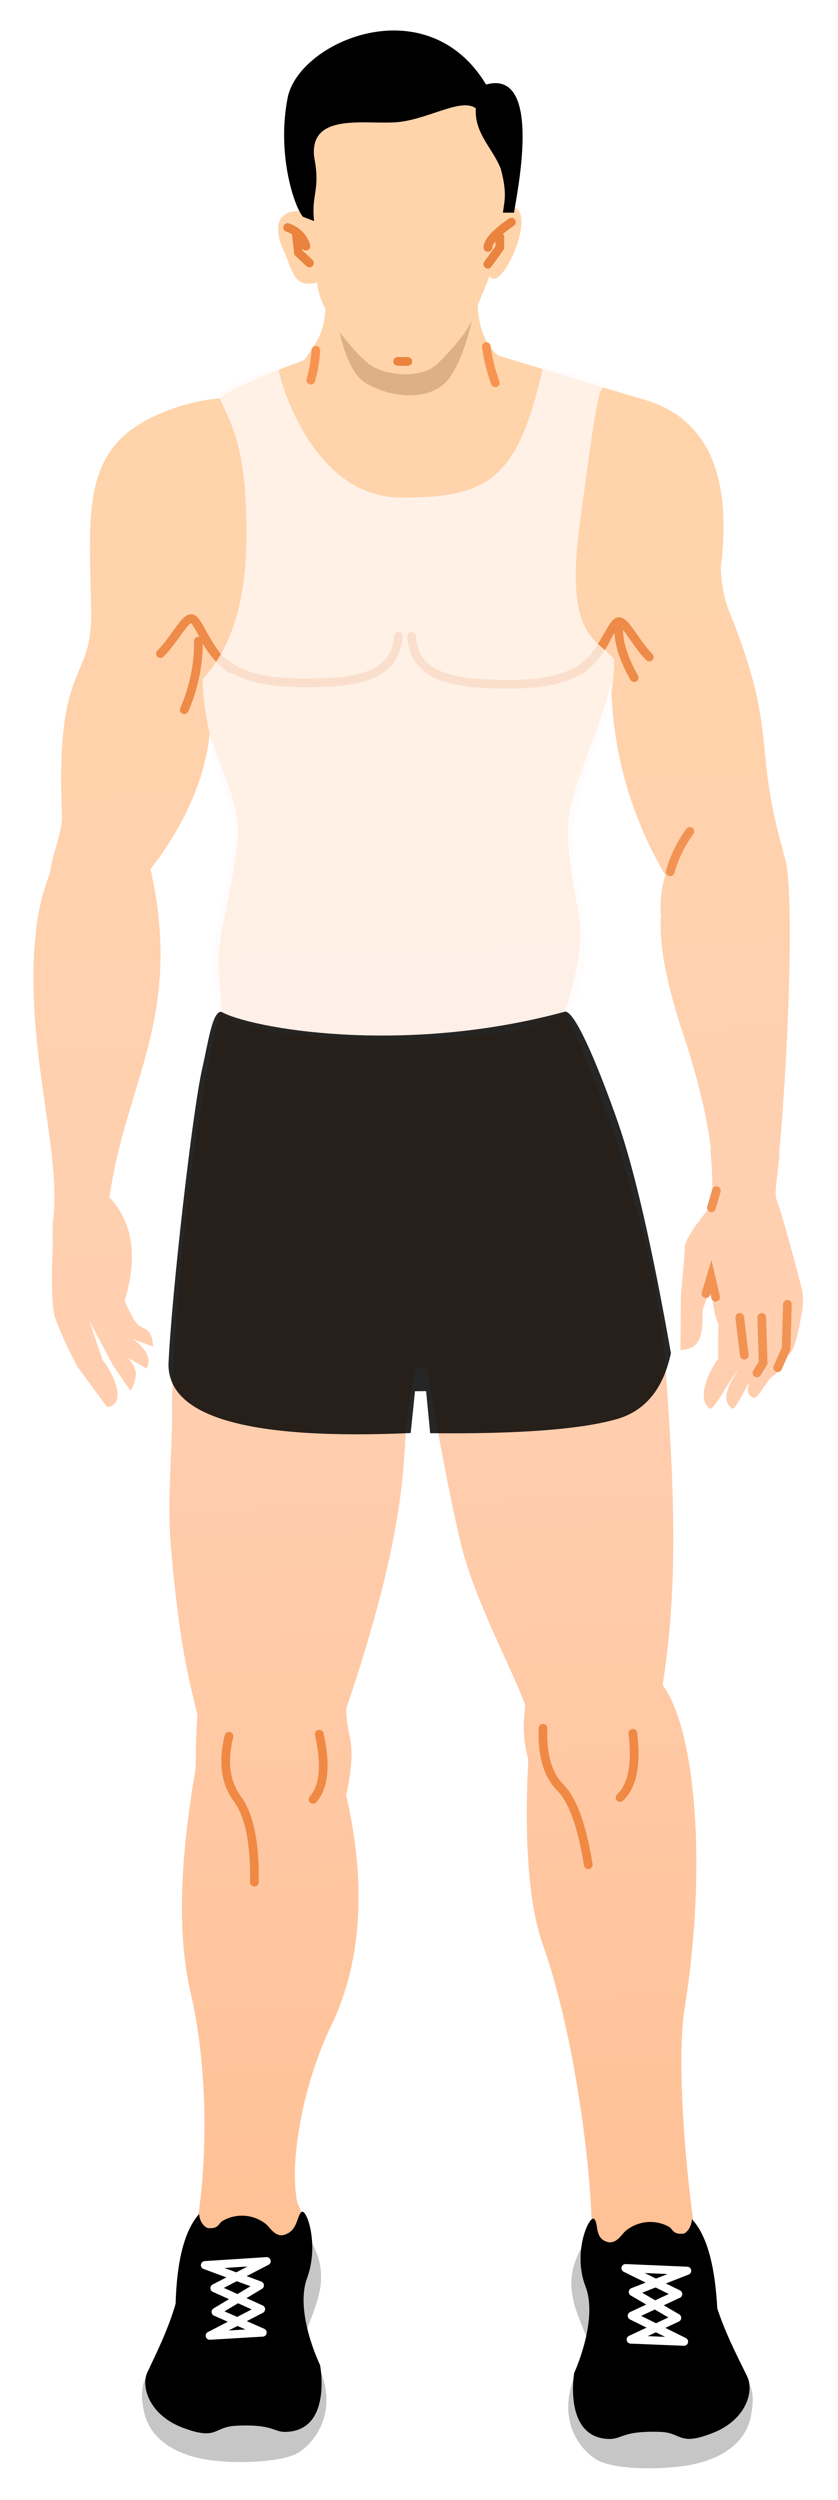 <svg width="110" height="328" viewBox="0 0 110 328" fill="none" xmlns="http://www.w3.org/2000/svg">
<g filter="url(#filter0_d_557_48)">
<path d="M82.578 47.854L84.424 48.388C93.771 51.055 95.964 59.742 94.616 70.485C94.661 72.22 94.938 73.898 95.447 75.52C102.323 92.391 98.731 93.407 102.793 107.656C102.849 107.83 102.848 107.946 102.847 108.119C104.332 110.673 103.594 133.214 102.281 147.194C102.337 147.484 102.335 147.715 102.275 148.004C101.719 153.087 101.608 152.508 102.231 154.247C102.855 155.985 105.277 165.021 105.331 165.542C105.441 166.352 105.435 167.161 105.314 167.912C104.833 170.452 104.349 173.57 103.306 173.852C102.717 175.408 101.785 176.442 101.205 176.727C99.805 178.509 99.392 179.605 98.816 179.37C98.24 179.134 98.013 178.439 98.249 177.863C98.249 177.863 98.249 177.863 98.249 177.805C98.485 177.055 98.192 177.631 97.724 178.495C97.138 179.531 96.61 180.626 96.204 180.854C94.534 179.86 95.648 177.729 96.642 176.117C97.227 175.196 96.352 176.346 95.299 178.073C94.363 179.627 93.428 181.008 93.198 180.833C91.012 179.314 93.819 174.767 94.285 174.25C94.238 172.747 94.248 171.302 94.317 169.799C93.861 168.813 93.526 167.134 93.313 164.647C93.075 165.628 92.721 166.551 92.368 167.473C91.843 168.047 93.252 173.145 89.322 173.117C89.336 171.151 89.355 168.434 89.368 166.585C89.379 165.082 89.868 161.212 89.879 159.709C89.89 158.206 93.27 154.299 93.445 154.127C93.577 151.757 93.479 149.329 93.265 146.957C93.265 146.899 93.266 146.784 93.324 146.726C92.613 141.056 90.862 135.263 89.673 131.67C88.485 128.077 86.338 121.067 86.777 116.099C86.721 115.925 86.665 115.693 86.724 115.52C86.677 113.959 86.862 112.342 87.335 110.842C82.822 103.179 80.34 94.49 80.23 85.587C78.798 91.82 74.579 99.884 74.545 104.681C74.504 110.462 76.205 115.099 76.178 118.914C76.162 121.226 75.503 124.459 74.201 128.728C76.481 133.369 85.861 155.749 87.289 174.49C88.663 192.594 88.924 204.736 86.987 217.093C91.224 222.788 92.891 240.49 89.865 259.545C88.717 266.648 90.11 282.093 91.384 289.964C92.658 297.835 83.929 297.831 80.882 295.497C79.157 294.155 76.41 290.147 77.644 287.439C77.569 281.599 75.73 263.781 71.196 250.973C68.817 244.135 69.011 233.037 69.343 226.969C69.287 226.622 69.174 226.274 69.119 225.927C68.449 222.627 68.861 221.589 68.932 219.682C67.06 214.582 62.151 205.76 60.356 198.001C58.842 191.4 57.45 183.932 56.064 175.598L54.619 175.53C54.083 177.723 53.663 179.975 53.357 182.285C52.915 187.542 53.547 196.334 45.458 220.152C45.434 223.504 46.472 223.917 46.039 227.96C45.914 229.173 45.733 230.328 45.435 231.54C47.118 238.778 48.766 250.93 43.428 261.876C39.908 269.192 37.869 279.468 39.044 285.084C40.528 287.696 39.792 293.645 38.221 295.137C35.37 297.718 24.456 295.964 25.844 287.823C27.231 279.682 27.318 267.369 25.074 257.699C23.054 249.129 23.82 238.902 25.69 227.932C25.693 227.527 25.696 227.122 25.699 226.66C25.713 224.637 25.784 222.787 25.912 221.054C24.96 216.769 23.713 213.176 22.48 199.582C21.835 192.641 22.686 186.866 22.559 180.332C23.171 159.121 27.109 133.77 29.052 128.755L29.168 128.755C28.895 126.383 28.739 123.954 28.698 121.584C28.719 118.636 30.556 112.29 31.176 106.398C31.669 102.008 29.159 97.307 27.518 92.324C26.896 98.563 23.787 104.9 19.762 110.016C24.076 129.355 16.559 137.8 14.369 153.104C14.656 153.395 14.885 153.686 15.115 153.976C17.577 157.231 17.952 161.512 16.354 166.703C17.151 168.443 17.722 169.43 18.067 169.779C19.044 170.595 19.856 170.081 20.127 172.684C19.262 172.389 18.282 172.035 17.417 171.682C19.315 173.025 19.884 174.359 19.239 175.568L16.706 174.105C17.338 174.688 17.737 175.442 17.847 176.252C17.784 177.061 17.547 177.811 17.137 178.502L14.792 175.074L11.711 169.272L13.467 174.429C14.669 176.056 15.295 177.506 15.402 178.663C15.509 179.82 15.1 180.511 14.059 180.619C11.997 177.83 10.738 176.086 10.28 175.505C9.081 173.358 8.056 171.154 7.205 168.835C6.81 167.503 6.717 164.265 6.928 159.006C6.877 157.965 6.885 156.866 7.008 155.827C7.998 146.7 3.182 132.907 4.67 118.639C4.921 115.866 5.577 113.095 6.578 110.501C6.826 108.133 8.235 105.021 8.134 102.997C7.242 82.006 12.186 85.972 11.967 75.969C11.749 65.967 11.161 59.315 15.01 54.486C17.985 50.692 24.706 48.542 28.813 48.282C29.627 47.652 30.555 47.139 31.483 46.683C34.209 45.43 37.05 44.294 39.89 43.274C43.332 38.789 42.704 37.686 42.76 29.767C42.817 21.732 63.024 25.459 63 28.87C62.977 32.049 61.365 39.264 65.388 42.645" fill="url(#paint0_linear_557_48)"/>
<path d="M97.099 168.836L97.699 173.812" stroke="#F29353" stroke-width="1.14" stroke-linecap="round"/>
<path d="M99.989 168.857L100.178 174.812L99.359 176.136" stroke="#F29353" stroke-width="1.14" stroke-linecap="round"/>
<path d="M103.354 167.146L103.197 172.926L102.081 175.462" stroke="#F29353" stroke-width="1.14" stroke-linecap="round"/>
<path d="M93.938 166.212L93.321 163.549L92.669 165.741" stroke="#F29353" stroke-width="1.14" stroke-linecap="round"/>
<path d="M94.037 152.223L93.385 154.473" stroke="#F29353" stroke-width="1.14" stroke-linecap="round"/>
<path d="M81.267 77.906C81.023 79.696 81.642 82.07 83.241 84.915" stroke="#EE8B48" stroke-width="1.14" stroke-linecap="round"/>
<path d="M90.555 105.084C89.388 106.694 88.508 108.48 87.974 110.384" stroke="#F29353" stroke-width="1.14" stroke-linecap="round"/>
<path d="M30.055 223.8C29.221 227.205 29.607 229.925 31.153 232.017C32.699 234.109 33.482 237.756 33.388 242.959" stroke="#F08944" stroke-width="1.14" stroke-linecap="round"/>
<path d="M41.908 223.537C42.804 227.532 42.553 230.421 41.096 232.087" stroke="#F08944" stroke-width="1.14" stroke-linecap="round"/>
<path d="M30.296 83.73C27.36 81.917 26.064 77.225 25.14 77.161C24.215 77.097 22.923 79.92 21.06 81.757" stroke="#EE8B48" stroke-width="1.14" stroke-linecap="round"/>
<path d="M26.044 80.116C26.079 83.238 25.422 86.297 24.188 89.121" stroke="#EE8B48" stroke-width="1.14" stroke-linecap="round"/>
<path d="M26.685 79.311C28.906 84.125 32.885 85.54 39.764 85.589C46.642 85.638 51.85 84.923 52.294 79.492" stroke="#EE8B48" stroke-width="1.14" stroke-linecap="round"/>
<path d="M75.963 84.054C78.924 82.282 80.286 77.61 81.212 77.558C82.137 77.507 83.389 80.349 85.225 82.212" stroke="#EE8B48" stroke-width="1.14" stroke-linecap="round"/>
<path d="M79.636 79.686C77.347 84.468 73.349 85.827 66.47 85.778C59.591 85.73 54.394 84.941 54.028 79.505" stroke="#EE8B48" stroke-width="1.14" stroke-linecap="round"/>
<path d="M63.836 41.478C64.055 43.098 64.449 44.662 65.016 46.227" stroke="#F89451" stroke-width="1.14" stroke-linecap="round"/>
<path d="M41.46 41.955C41.393 43.284 41.152 44.612 40.796 45.882" stroke="#F89451" stroke-width="1.14" stroke-linecap="round"/>
<path d="M71.28 222.763C71.14 226.23 71.873 228.837 73.538 230.525C75.202 232.213 76.392 235.575 77.224 240.668" stroke="#F08944" stroke-width="1.14" stroke-linecap="round"/>
<path d="M83.069 223.424C83.56 227.532 83.02 230.303 81.39 231.853" stroke="#F08944" stroke-width="1.14" stroke-linecap="round"/>
<path fill-rule="evenodd" clip-rule="evenodd" d="M18.905 312.458C19.577 315.527 22.164 317.627 26.089 318.521C30.013 319.416 37.068 319.177 39.275 317.748C41.481 316.318 45.796 311.204 39.784 303.01C41.496 297.993 44.181 294.254 39.657 288.326C37.603 292.647 31.259 290.463 26.59 288.58C25.494 288.167 23.116 297.458 22.333 301.904C19.632 307.839 17.956 307.827 18.905 312.458Z" fill="#C6C6C6"/>
<path fill-rule="evenodd" clip-rule="evenodd" d="M29.142 287.442C30.941 286.356 33.253 286.488 34.92 287.829C35.38 288.18 36.121 289.572 37.28 289.234C39.076 288.726 38.915 286.875 39.556 286.244C40.196 285.612 41.954 290.423 40.304 294.92C38.653 299.418 42.015 306.321 42.015 306.321C42.015 306.321 43.631 314.83 37.617 315.077C35.882 315.18 35.948 314.024 30.975 314.278C27.968 314.43 28.591 316.227 24.093 314.576C19.596 312.926 18.466 309.16 19.347 307.259C20.286 305.242 22.045 301.786 23.053 298.267C23.209 292.487 24.278 288.563 26.142 286.495C26.192 287.652 26.996 288.351 27.401 288.354C28.672 288.421 28.677 287.785 29.142 287.442Z" fill="black"/>
<path fill-rule="evenodd" clip-rule="evenodd" d="M26.904 293.207L34.111 295.859L28.306 299.344L34.472 302.047L27.532 302.461L34.263 298.982L28.154 296.222L35.001 292.686L26.904 293.207Z" stroke="white" stroke-width="1.07" stroke-linecap="round" stroke-linejoin="round"/>
<path fill-rule="evenodd" clip-rule="evenodd" d="M98.563 313.023C97.963 316.14 95.404 318.261 91.524 319.216C87.644 320.172 80.534 320.121 78.289 318.718C76.044 317.372 71.629 312.312 77.526 304.029C75.712 299.045 72.963 295.383 77.341 289.344C79.507 293.637 85.767 291.312 90.406 289.321C91.508 288.866 94.043 298.134 94.937 302.534C97.786 308.45 99.463 308.404 98.563 313.023Z" fill="#C6C6C6"/>
<path fill-rule="evenodd" clip-rule="evenodd" d="M87.871 288.205C86.028 287.151 83.714 287.366 82.086 288.742C81.62 289.143 80.917 290.468 79.763 290.171C77.975 289.695 78.624 287.735 77.993 287.152C77.361 286.569 75.129 291.467 76.832 295.931C78.592 300.395 75.364 307.367 75.364 307.367C75.364 307.367 73.915 315.912 79.985 316.013C81.719 316.025 81.669 314.926 86.582 315.077C89.587 315.156 88.996 317.002 93.518 315.242C98.039 313.482 98.991 309.673 98.079 307.817C97.111 305.786 95.285 302.363 94.154 298.886C93.848 293.103 92.72 289.164 90.826 287.185C90.76 288.341 90.003 289.087 89.656 289.084C88.384 289.191 88.331 288.555 87.871 288.205Z" fill="black"/>
<path fill-rule="evenodd" clip-rule="evenodd" d="M90.2 293.944L83.07 296.726L88.884 300.121L82.794 302.968L89.787 303.249L82.932 299.847L89.022 297L82.109 293.598L90.2 293.944Z" stroke="white" stroke-width="1.07" stroke-linecap="round" stroke-linejoin="round"/>
<g opacity="0.42" filter="url(#filter1_f_557_48)">
<path fill-rule="evenodd" clip-rule="evenodd" d="M43.67 31.912C43.819 35.382 44.507 44.289 48.135 46.338C51.762 48.387 56.04 48.36 58.251 46.41C60.462 44.46 62.648 37.77 62.753 31.122C63.363 26.617 42.198 27.508 43.67 31.912Z" fill="#915D2E" fill-opacity="0.7"/>
</g>
<path fill-rule="evenodd" clip-rule="evenodd" d="M41.639 33.054C41.843 36.928 46.431 42.106 48.327 43.68C50.224 45.255 55.191 45.868 57.403 43.745C59.614 41.621 61.597 39.15 62.07 37.708C62.543 36.266 64.011 33.097 64.248 32.173C65.731 35.017 71.429 22.223 66.451 23.113C66.476 19.703 66.882 11.381 62.283 7.648C57.685 3.916 51.678 3.238 45.356 6.141C39.034 9.045 37.834 15.28 39.22 23.614C40.374 23.911 34.891 22.658 36.99 28.338C38.414 31.297 38.395 33.956 41.639 33.054Z" fill="#FFD4AB"/>
<path d="M52.202 43.419L53.532 43.428" stroke="#EA833E" stroke-width="1.14" stroke-linecap="round"/>
<path d="M67.131 25.141C65.097 26.572 64.049 27.663 64.043 28.472" stroke="#EA833E" stroke-width="1.14" stroke-linecap="round"/>
<path d="M65.614 27.096L65.604 28.483L64.028 30.669" stroke="#EA833E" stroke-width="1.14" stroke-linecap="round"/>
<path d="M37.759 25.858C38.912 26.213 39.831 27.145 40.169 28.303" stroke="#EA833E" stroke-width="1.14" stroke-linecap="round"/>
<path d="M38.907 26.907L39.181 29.163L40.616 30.503" stroke="#EA833E" stroke-width="1.14" stroke-linecap="round"/>
<path opacity="0.75" fill-rule="evenodd" clip-rule="evenodd" d="M74.111 128.882C66.124 134.125 32.628 133.237 28.858 128.828C26.436 119.199 30.323 113.406 30.699 105.465C30.877 101.718 28.393 98.351 27.626 92.762C26.933 89.734 26.594 87.168 26.609 85.066C30.378 81.079 32.292 74.882 32.351 66.478C32.437 54.326 30.148 51.346 28.787 48.149C28.469 47.567 30.115 46.609 31.934 45.891C34.033 45.062 36.264 43.866 36.561 44.339C36.554 45.431 40.823 61.198 52.554 61.281C64.285 61.364 67.96 58.7 71.21 44.475C71.079 44.065 72.631 44.419 75.228 45.133C77.825 45.847 79.808 46.523 79.287 46.846C78.478 47.176 78.155 49.546 76.121 64.57C74.086 79.593 78.267 79.711 80.599 82.474C80.65 84.733 80.304 87.353 79.56 90.334C75.76 98.93 74.427 105.823 75.56 111.014C77.261 118.8 77.476 125.695 74.111 128.882Z" fill="#FFFAF9"/>
<path opacity="0.85" fill-rule="evenodd" clip-rule="evenodd" d="M53.91 184.029L54.475 178.54L55.933 178.528L56.464 184.047C68.053 184.171 76.215 183.556 80.949 182.202C84.69 181.132 87.064 178.247 88.069 173.546C85.594 159.548 83.274 149.449 81.109 143.251C78.996 137.197 75.646 128.738 74.201 128.728C52.699 134.577 32.755 130.863 29.052 128.755C27.872 128.665 27.342 132.709 26.538 136.223C25.29 141.677 22.557 165.426 22.114 174.984C22.065 181.945 32.663 184.96 53.91 184.029Z" fill="black"/>
<path d="M66.021 23.901C66.196 22.406 66.604 21.379 65.729 18.132C64.647 15.402 62.261 13.508 62.458 10.212C60.599 8.841 56.589 11.45 52.575 11.982C48.562 12.512 40.644 10.489 41.227 16.533C42.102 21.041 40.837 21.345 41.227 25L39.769 24.451C38.602 23.077 36.312 16.213 37.758 8.829C39.203 1.445 56.004 -5.816 63.804 7.09C71.508 4.949 67.66 22.245 67.479 23.901H66.021Z" fill="black"/>
</g>
<defs>
<filter id="filter0_d_557_48" x="0.382" y="0" width="109.027" height="327.864" filterUnits="userSpaceOnUse" color-interpolation-filters="sRGB">
<feFlood flood-opacity="0" result="BackgroundImageFix"/>
<feColorMatrix in="SourceAlpha" type="matrix" values="0 0 0 0 0 0 0 0 0 0 0 0 0 0 0 0 0 0 127 0" result="hardAlpha"/>
<feOffset dy="4"/>
<feGaussianBlur stdDeviation="2"/>
<feComposite in2="hardAlpha" operator="out"/>
<feColorMatrix type="matrix" values="0 0 0 0 0 0 0 0 0 0 0 0 0 0 0 0 0 0 0.25 0"/>
<feBlend mode="normal" in2="BackgroundImageFix" result="effect1_dropShadow_557_48"/>
<feBlend mode="normal" in="SourceGraphic" in2="effect1_dropShadow_557_48" result="shape"/>
</filter>
<filter id="filter1_f_557_48" x="39.597" y="24.147" width="27.169" height="27.727" filterUnits="userSpaceOnUse" color-interpolation-filters="sRGB">
<feFlood flood-opacity="0" result="BackgroundImageFix"/>
<feBlend mode="normal" in="SourceGraphic" in2="BackgroundImageFix" result="shape"/>
<feGaussianBlur stdDeviation="2" result="effect1_foregroundBlur_557_48"/>
</filter>
<linearGradient id="paint0_linear_557_48" x1="55.154" y1="-16.026" x2="67.588" y2="369.324" gradientUnits="userSpaceOnUse">
<stop stop-color="#FFD6A7"/>
<stop offset="0.49" stop-color="#FFCFB0"/>
<stop offset="1" stop-color="#FFB783"/>
</linearGradient>
</defs>
</svg>
